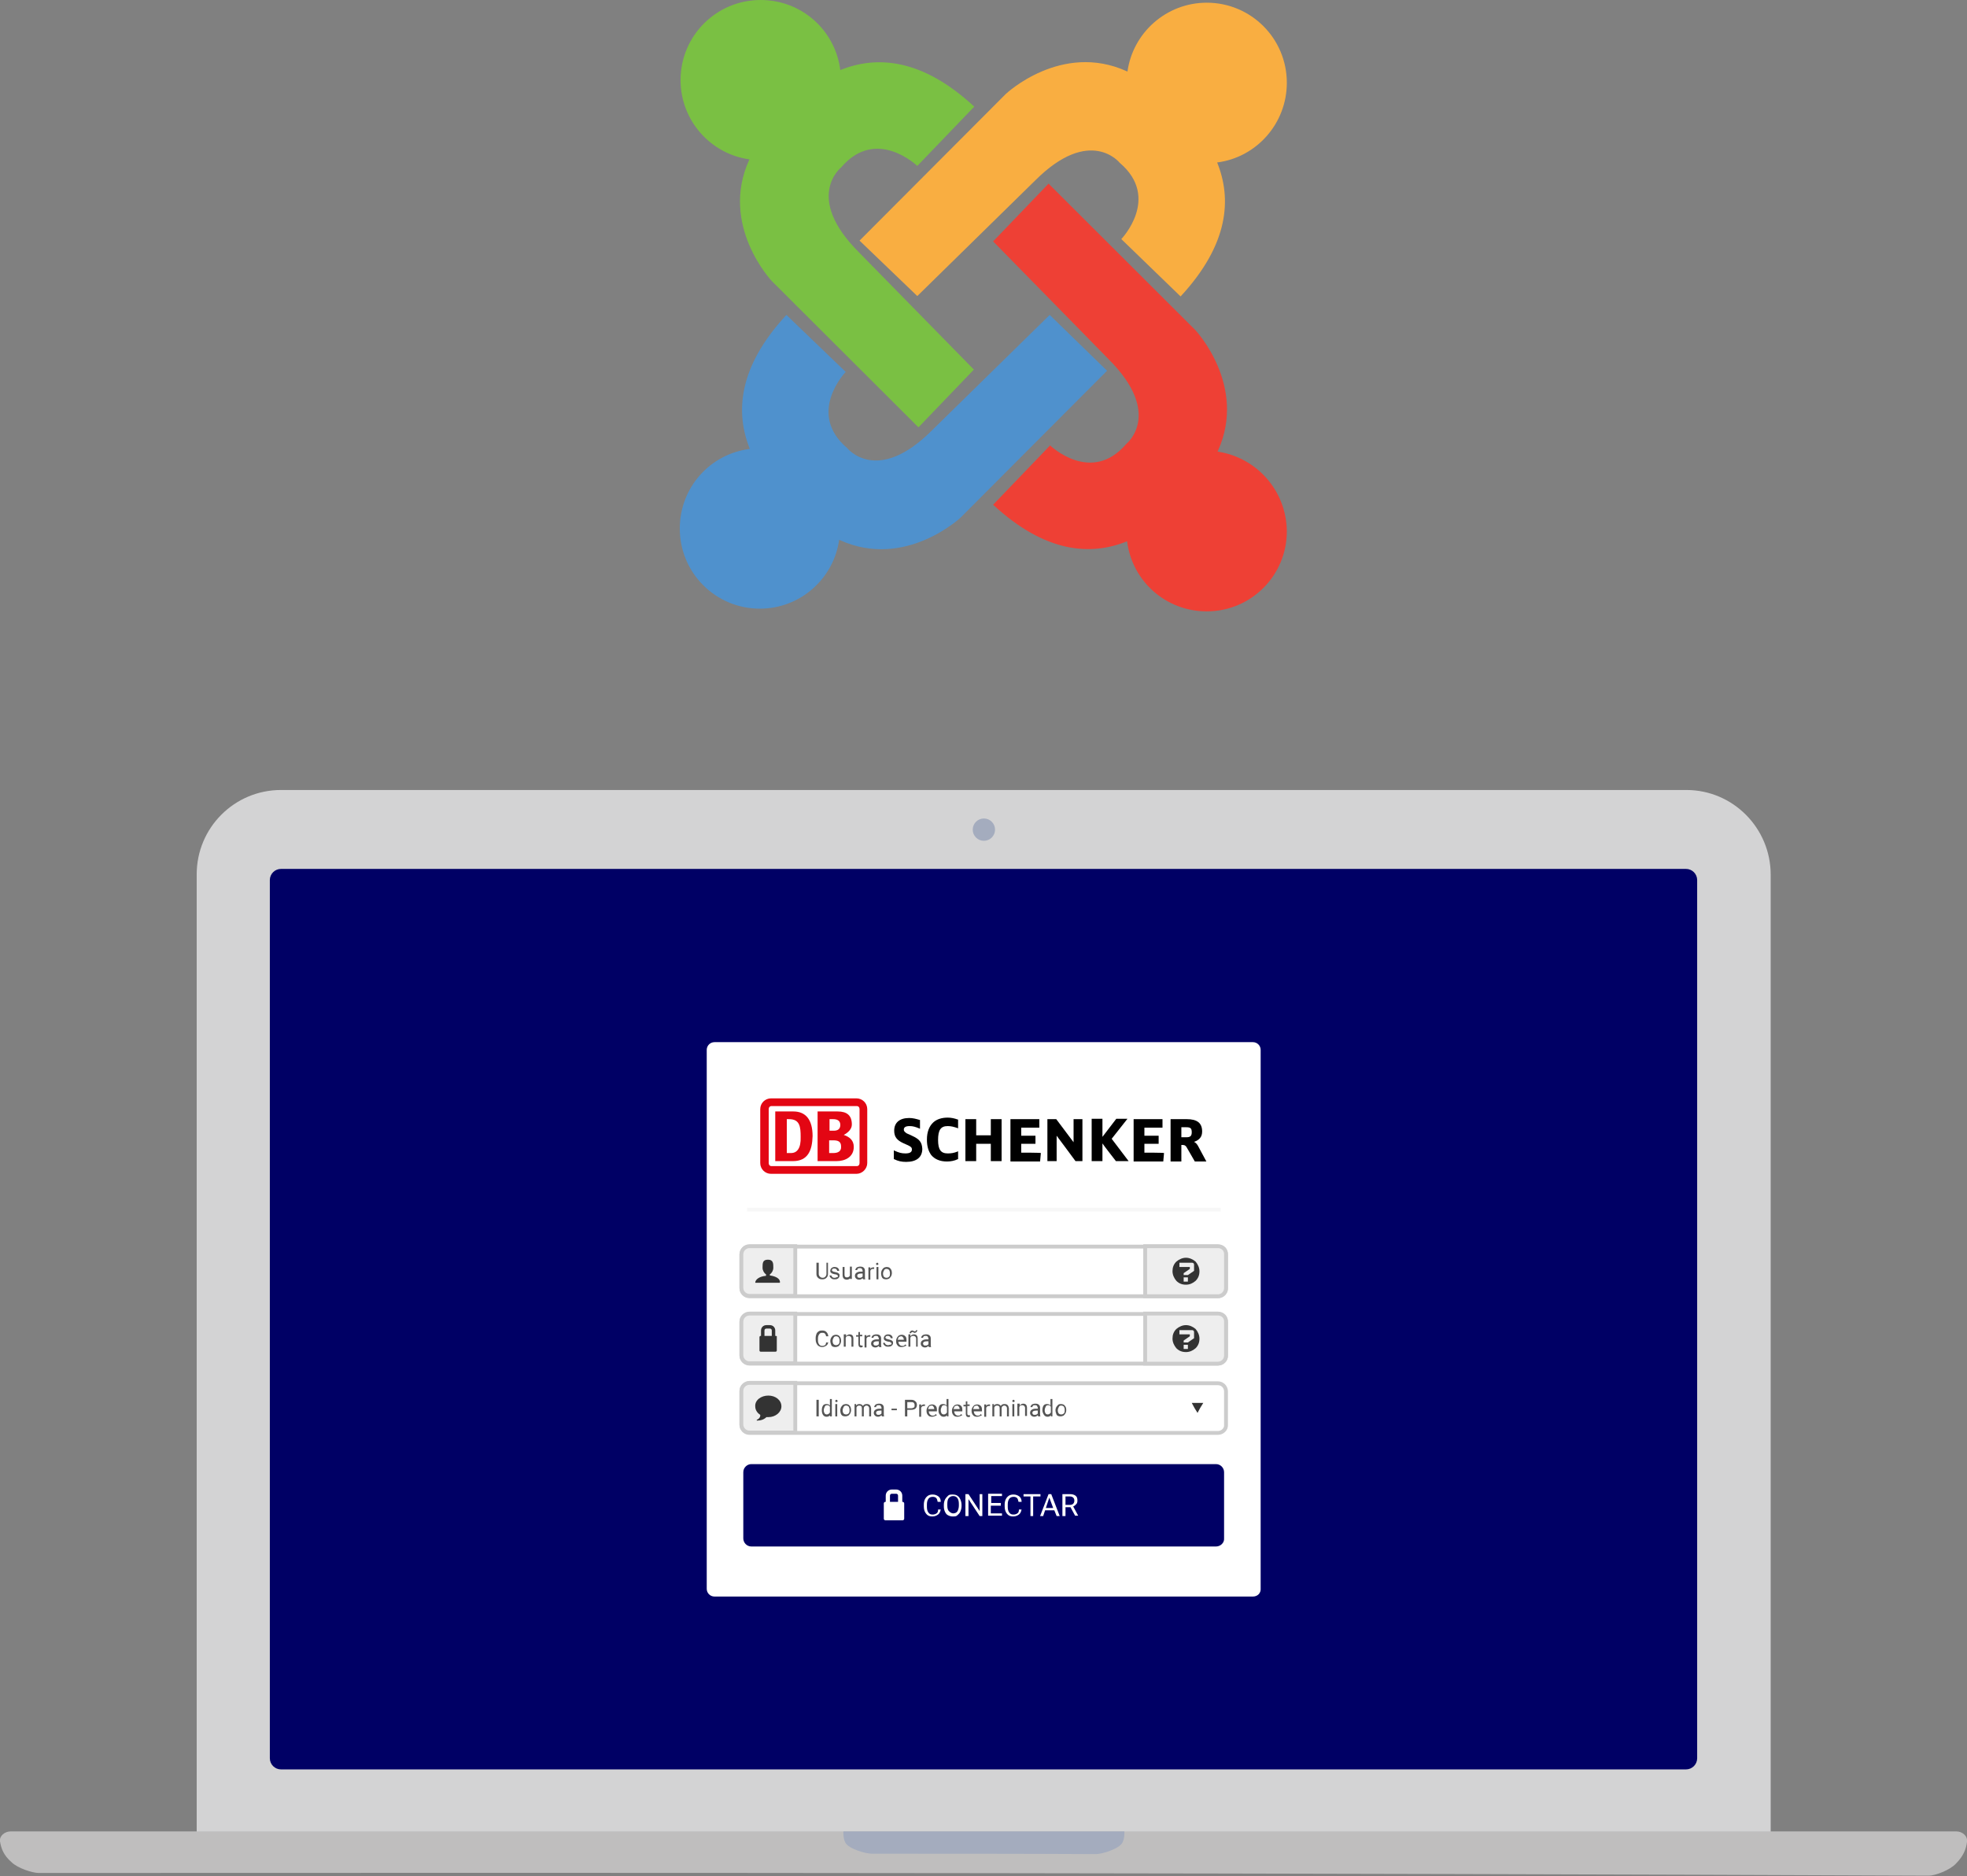 <?xml version="1.0" encoding="utf-8"?>
<!-- Generator: Adobe Illustrator 22.1.0, SVG Export Plug-In . SVG Version: 6.00 Build 0)  -->
<svg version="1.1" id="Capa_1" xmlns="http://www.w3.org/2000/svg" xmlns:xlink="http://www.w3.org/1999/xlink" x="0px" y="0px"
	 viewBox="0 0 511 487.3" style="enable-background:new 0 0 511 487.3;" xml:space="preserve">
<rect x="0" y="0" width="511" height="487.3" fill="#808080" stroke="none"/>
<style type="text/css">
	.st0{fill-rule:evenodd;clip-rule:evenodd;fill:#D3D3D4;}
	.st1{fill-rule:evenodd;clip-rule:evenodd;fill:#BFBEBE;}
	.st2{fill-rule:evenodd;clip-rule:evenodd;fill:#A4ACBE;}
	.st3{fill-rule:evenodd;clip-rule:evenodd;fill:#000065;}
	.st4{fill:#FFFFFF;}
	.st5{fill:#E30613;}
	.st6{fill-rule:evenodd;clip-rule:evenodd;fill:#FFFFFF;stroke:#CCCCCC;stroke-miterlimit:10;}
	.st7{fill-rule:evenodd;clip-rule:evenodd;fill:#EEEEEE;stroke:#CCCCCC;stroke-miterlimit:10;}
	.st8{fill:#333333;}
	.st9{fill:#555555;}
	.st10{fill-rule:evenodd;clip-rule:evenodd;fill:#333333;}
	.st11{fill-rule:evenodd;clip-rule:evenodd;fill:#F7F7F7;}
	.st12{fill:#F9AE41;}
	.st13{fill:#EE4035;}
	.st14{fill:#4F91CD;}
	.st15{fill:#7AC043;}
</style>
<g>
	<g>
		<path class="st0" d="M438.1,205.2H73c-12.1,0-21.9,9.8-21.9,21.9v216.4v10.2v23.4H460v-23.4v-10.2V227.2
			C460,215.1,450.2,205.2,438.1,205.2z"/>
		<path class="st1" d="M2.8,475.7c168.5,0,336.9,0,505.4,0c1.6,0,3,1.2,2.8,2.7c-0.2,1.8-0.9,3.7-2.9,5.7c-1.6,1.7-5.4,3.1-7,3.1
			c-161.4-0.7-329.8-0.8-491.1-0.7c-1.5,0-5.4-1.2-7-2.8c-2.1-1.8-2.7-3.6-3-5.4C-0.2,476.9,1.2,475.7,2.8,475.7L2.8,475.7
			L2.8,475.7z"/>
		<path class="st2" d="M292.1,475.7c0,1,0,1.9-0.5,2.9c-0.8,1.6-5.2,3-6.9,3c-18.4-0.1-39.8-0.1-58.2-0.1c-1.7,0-6.1-1.3-6.9-2.9
			c-0.5-1-0.5-1.9-0.5-2.9c0,0,18.3,0,36.5,0C273.8,475.7,292.1,475.7,292.1,475.7L292.1,475.7z"/>
		<g>
			<path class="st3" d="M73,225.7h365c1.6,0,2.9,1.3,2.9,2.9v228.1c0,1.6-1.3,2.9-2.9,2.9H73c-1.6,0-2.9-1.3-2.9-2.9V228.6
				C70.1,227,71.4,225.7,73,225.7z"/>
			<g>
				<path class="st4" d="M325.5,414.7H185.6c-1.1,0-2-0.9-2-2V272.7c0-1.1,0.9-2,2-2h139.9c1.1,0,2,0.9,2,2v139.9
					C327.6,413.8,326.7,414.7,325.5,414.7z"/>
				<g>
					<path d="M311.2,297.6c-0.3-0.5-0.6-0.8-1-1c1.4-0.5,2.1-1.3,2.1-2.7c0-2.2-1.3-3.2-4-3.2h-4.2v11h2.8c0,0,0-4.1,0-4.3
						c0.1,0,0.3,0,0.3,0c0.6,0,0.9,0.2,1.3,1l1.9,3.3h3L311.2,297.6z M308.2,295.4c0,0-1.1,0-1.3,0v-2.6c0.2,0,1.3,0,1.3,0
						c1.1,0,1.4,0.3,1.4,1.3S309.2,295.4,308.2,295.4z"/>
					<path d="M297.3,299.4v-2.3c0.2,0,3.7,0,3.7,0V295c0,0-3.5,0-3.7,0v-2.1c0.2,0,4.7,0,4.7,0v-2.2h-7.5v11h7.7l0.2-2.2
						C302.4,299.4,297.5,299.4,297.3,299.4"/>
					<path d="M288.8,295.8c0.1-0.1,4.1-5.2,4.1-5.2H290c0,0-3.2,4.2-3.6,4.7c0-0.6,0-4.7,0-4.7h-2.8v11h2.8c0,0,0-4,0-4.6
						c0.3,0.5,3.5,4.6,3.5,4.6h3.3C293.2,301.6,288.9,295.9,288.8,295.8"/>
					<path d="M278.9,290.7c0,0,0,5.4,0,6c-0.4-0.5-4.5-6-4.5-6h-2.3v10.9h2.4c0,0,0-6,0-6.6c0.4,0.5,4.9,6.6,4.9,6.6h1.8v-10.9
						H278.9"/>
					<path d="M265.3,299.4v-2.3c0.2,0,3.7,0,3.7,0V295c0,0-3.5,0-3.7,0v-2.1c0.2,0,4.7,0,4.7,0v-2.2h-7.5v11h7.7l0.2-2.2
						C270.4,299.4,265.5,299.4,265.3,299.4"/>
					<path d="M257.4,290.7c0,0,0,4,0,4.2h-3.8c0-0.2,0-4.2,0-4.2h-2.8v10.9h2.8c0,0,0-4.3,0-4.5h3.8c0,0.2,0,4.5,0,4.5h2.8v-10.9
						H257.4"/>
					<path d="M248.8,299.1c-1,0.4-1.7,0.5-2.6,0.5c-1.8,0-2.5-1-2.5-3.5c0-2.6,0.7-3.6,2.5-3.6c0.9,0,1.6,0.2,2.5,0.5l0.2,0.1v-2.3
						l-0.1,0c-0.8-0.3-1.7-0.5-2.6-0.5c-1.5,0-2.8,0.4-3.7,1.2c-1.1,1-1.7,2.5-1.7,4.5c0,1.8,0.4,3,1.1,4c0.9,1.1,2.3,1.7,4.1,1.7
						c1,0,2-0.2,2.8-0.6l0.1,0v-2.1L248.8,299.1"/>
					<path d="M236.9,295l-0.2-0.1c-1.1-0.5-1.2-0.5-1.4-0.7c-0.4-0.3-0.5-0.5-0.5-0.8c0-0.6,0.5-0.9,1.5-0.9c0.9,0,1.5,0.2,2.5,0.6
						l0.2,0.1v-2.3l-0.1,0c-1-0.3-1.8-0.5-2.7-0.5c-2.5,0-3.9,1.2-3.9,3.3c0,1.6,0.7,2.5,2.5,3.3c1.9,0.8,2.1,1,2.1,1.6
						c0,0.7-0.6,1-1.7,1c-1,0-1.7-0.2-2.8-0.7l-0.2-0.1v2.3l0.1,0c1,0.5,1.9,0.7,3.1,0.7c2.7,0,4.2-1.2,4.2-3.4
						C239.5,296.7,238.9,295.9,236.9,295"/>
					<path class="st5" d="M222.5,285.3h-22.2c-1.5,0-2.8,1.2-2.8,2.8v14c0,1.6,1.3,2.8,2.8,2.8h22.2c1.5,0,2.8-1.3,2.8-2.8v-14
						C225.3,286.5,224,285.3,222.5,285.3z M223.3,302.1c0,0.5-0.3,0.8-0.7,0.8h-22.2c-0.4,0-0.7-0.3-0.7-0.8v-14
						c0-0.5,0.3-0.8,0.7-0.8h22.2c0.4,0,0.7,0.3,0.7,0.8V302.1z"/>
					<path class="st5" d="M206.1,288.7h-4.7v12.9h4.6c3.9,0,5-2.8,5.1-6.5C211.1,290.8,209.3,288.7,206.1,288.7z M205.5,299.5h-1.1
						v-8.8h0.6c2.8,0,3,2,3,4.6C208.1,298.2,207.1,299.5,205.5,299.5z"/>
					<path class="st5" d="M219.2,294.8c1.1-0.6,2.1-1.5,2.1-2.7c0-2.4-1.3-3.4-3.7-3.4h-5.2v12.9h4.9c2.3,0,4.5-1.1,4.5-3.7
						C221.8,296.2,220.7,295.3,219.2,294.8z M215.5,290.7h0.9c1,0,1.9,0.3,1.9,1.5c0,1.1-0.7,1.5-1.7,1.5h-1.1V290.7z M216.5,299.5
						h-1.1v-3.3h1.1c1.2,0,2,0.3,2,1.6C218.6,299.1,217.6,299.5,216.5,299.5z"/>
				</g>
				<path class="st6" d="M316.4,336.7H194.7c-1.2,0-2.1-1-2.1-2.1v-8.7c0-1.2,1-2.1,2.1-2.1h121.7c1.2,0,2.1,1,2.1,2.1v8.7
					C318.6,335.7,317.6,336.7,316.4,336.7z"/>
				<path class="st7" d="M206.6,323.7h-11.9c-1.2,0-2.1,1-2.1,2.1v8.7c0,1.2,1,2.1,2.1,2.1h11.9V323.7z"/>
				<path class="st7" d="M316.4,323.7h-18.9v13h18.9c1.2,0,2.1-1,2.1-2.1v-8.7C318.6,324.6,317.6,323.7,316.4,323.7z"/>
				<path class="st6" d="M316.4,354.2H194.7c-1.2,0-2.1-1-2.1-2.1v-8.7c0-1.2,1-2.1,2.1-2.1h121.7c1.2,0,2.1,1,2.1,2.1v8.7
					C318.6,353.2,317.6,354.2,316.4,354.2z"/>
				<path class="st7" d="M206.6,341.2h-11.9c-1.2,0-2.1,1-2.1,2.1v8.7c0,1.2,1,2.1,2.1,2.1h11.9V341.2z"/>
				<path class="st7" d="M316.4,341.2h-18.9v13h18.9c1.2,0,2.1-1,2.1-2.1v-8.7C318.6,342.1,317.6,341.2,316.4,341.2z"/>
				<path class="st6" d="M316.4,372.2H194.7c-1.2,0-2.1-1-2.1-2.1v-8.7c0-1.2,1-2.1,2.1-2.1h121.7c1.2,0,2.1,1,2.1,2.1v8.7
					C318.6,371.2,317.6,372.2,316.4,372.2z"/>
				<path class="st7" d="M206.6,359.2h-11.9c-1.2,0-2.1,1-2.1,2.1v8.7c0,1.2,1,2.1,2.1,2.1h11.9V359.2z"/>
				<path class="st3" d="M315.9,401.7H195.2c-1.2,0-2.1-1-2.1-2.1v-17.2c0-1.2,1-2.1,2.1-2.1h120.7c1.2,0,2.1,1,2.1,2.1v17.2
					C318.1,400.7,317.1,401.7,315.9,401.7z"/>
				<path class="st8" d="M307.5,331.8h1.1v1.1h-1.1V331.8z M309.7,328c0.3,0,0.5,0.2,0.5,0.5v1.6l-1.6,1.1h-1.1v-0.5l1.6-1.1v-0.5
					h-2.7V328H309.7z M308.1,326.7c-0.9,0-1.8,0.4-2.5,1c-0.7,0.7-1,1.5-1,2.5c0,0.9,0.4,1.8,1,2.5c0.7,0.7,1.5,1,2.5,1
					s1.8-0.4,2.5-1c0.7-0.7,1-1.5,1-2.5c0-0.9-0.4-1.8-1-2.5C309.9,327.1,309,326.7,308.1,326.7z"/>
				<path class="st8" d="M307.5,349.3h1.1v1.1h-1.1V349.3z M309.7,345.5c0.3,0,0.5,0.2,0.5,0.5v1.6l-1.6,1.1h-1.1v-0.5l1.6-1.1v-0.5
					h-2.7v-1.1H309.7z M308.1,344.2c-0.9,0-1.8,0.4-2.5,1c-0.7,0.7-1,1.5-1,2.5c0,0.9,0.4,1.8,1,2.5c0.7,0.7,1.5,1,2.5,1
					s1.8-0.4,2.5-1c0.7-0.7,1-1.5,1-2.5c0-0.9-0.4-1.8-1-2.5C309.9,344.6,309,344.2,308.1,344.2z"/>
				<path class="st4" d="M234.5,390.1h-0.1v-1.6c0-0.9-0.7-1.6-1.6-1.6h-1.1c-0.9,0-1.6,0.7-1.6,1.6v1.6H230c-0.2,0-0.4,0.2-0.4,0.4
					v4c0,0.2,0.2,0.4,0.4,0.4h4.5c0.2,0,0.4-0.2,0.4-0.4v-4C234.9,390.3,234.7,390.1,234.5,390.1z M231.2,388.5
					c0-0.3,0.2-0.5,0.5-0.5h1.1c0.3,0,0.5,0.2,0.5,0.5v1.6h-2.1V388.5z"/>
				<path class="st8" d="M201.5,347h-0.1v-1.4c0-0.8-0.6-1.4-1.4-1.4h-0.9c-0.8,0-1.4,0.6-1.4,1.4v1.4h-0.1c-0.2,0-0.3,0.2-0.3,0.3
					v3.5c0,0.2,0.2,0.3,0.3,0.3h3.9c0.2,0,0.3-0.2,0.3-0.3v-3.5C201.9,347.1,201.7,347,201.5,347z M198.6,345.6
					c0-0.3,0.2-0.5,0.5-0.5h0.9c0.3,0,0.5,0.2,0.5,0.5v1.4h-1.9V345.6z"/>
				<path class="st8" d="M200,331.3V331c0.5-0.3,0.9-1,0.9-1.7c0-1.1,0-2.1-1.4-2.1c-1.4,0-1.4,0.9-1.4,2.1c0,0.7,0.4,1.4,0.9,1.7
					v0.4c-1.6,0.1-2.8,0.9-2.8,1.8h6.4C202.8,332.2,201.6,331.5,200,331.3z"/>
				<path class="st8" d="M199.6,362.5c1.9,0,3.4,1.2,3.4,2.8c0,1.5-1.5,2.8-3.4,2.8c-0.2,0-0.4,0-0.5,0c-0.7,0.7-1.6,0.9-2.5,0.9
					v-0.2c0.5-0.2,0.9-0.6,0.9-1.1c0-0.1,0-0.1,0-0.2c-0.8-0.5-1.3-1.3-1.3-2.2C196.1,363.7,197.7,362.5,199.6,362.5z"/>
				<g>
					<path class="st9" d="M215.1,328v2.9c0,0.4-0.1,0.7-0.4,1c-0.3,0.3-0.6,0.4-1,0.4l-0.1,0c-0.5,0-0.8-0.1-1.1-0.4s-0.4-0.6-0.4-1
						V328h0.6v2.9c0,0.3,0.1,0.5,0.3,0.7c0.2,0.2,0.4,0.3,0.7,0.3c0.3,0,0.6-0.1,0.7-0.3c0.2-0.2,0.3-0.4,0.3-0.7V328H215.1z"/>
					<path class="st9" d="M217.7,331.5c0-0.1-0.1-0.3-0.2-0.3c-0.1-0.1-0.3-0.2-0.6-0.2c-0.3-0.1-0.5-0.1-0.7-0.2
						c-0.2-0.1-0.3-0.2-0.4-0.3c-0.1-0.1-0.1-0.2-0.1-0.4c0-0.3,0.1-0.5,0.3-0.7c0.2-0.2,0.5-0.3,0.8-0.3c0.4,0,0.7,0.1,0.9,0.3
						c0.2,0.2,0.3,0.4,0.3,0.7h-0.5c0-0.1-0.1-0.3-0.2-0.4c-0.1-0.1-0.3-0.2-0.5-0.2c-0.2,0-0.4,0-0.5,0.1s-0.2,0.2-0.2,0.3
						c0,0.1,0.1,0.2,0.2,0.3s0.3,0.1,0.6,0.2c0.3,0.1,0.5,0.1,0.7,0.2s0.3,0.2,0.4,0.3c0.1,0.1,0.1,0.3,0.1,0.4
						c0,0.3-0.1,0.5-0.3,0.7s-0.5,0.3-0.9,0.3c-0.3,0-0.5,0-0.7-0.1s-0.3-0.2-0.5-0.4c-0.1-0.2-0.2-0.3-0.2-0.5h0.5
						c0,0.2,0.1,0.3,0.2,0.4c0.1,0.1,0.3,0.2,0.5,0.2c0.2,0,0.4,0,0.5-0.1C217.7,331.7,217.7,331.6,217.7,331.5z"/>
					<path class="st9" d="M220.9,332c-0.2,0.2-0.5,0.4-0.9,0.4c-0.3,0-0.6-0.1-0.8-0.3c-0.2-0.2-0.3-0.5-0.3-0.9v-2.1h0.5v2
						c0,0.5,0.2,0.7,0.6,0.7c0.4,0,0.7-0.2,0.8-0.5v-2.3h0.5v3.2h-0.5L220.9,332z"/>
					<path class="st9" d="M224.2,332.3c0-0.1-0.1-0.2-0.1-0.3c-0.3,0.3-0.6,0.4-0.9,0.4c-0.3,0-0.6-0.1-0.8-0.3
						c-0.2-0.2-0.3-0.4-0.3-0.7c0-0.3,0.1-0.6,0.4-0.8c0.3-0.2,0.6-0.3,1.1-0.3h0.5v-0.2c0-0.2-0.1-0.3-0.2-0.5s-0.3-0.2-0.5-0.2
						c-0.2,0-0.4,0-0.5,0.1s-0.2,0.2-0.2,0.4h-0.5c0-0.2,0.1-0.3,0.2-0.5c0.1-0.1,0.3-0.3,0.5-0.3c0.2-0.1,0.4-0.1,0.6-0.1
						c0.4,0,0.7,0.1,0.9,0.3c0.2,0.2,0.3,0.4,0.3,0.8v1.5c0,0.3,0,0.5,0.1,0.7v0H224.2z M223.3,331.9c0.2,0,0.3,0,0.5-0.1
						s0.3-0.2,0.3-0.3v-0.7h-0.4c-0.7,0-1,0.2-1,0.6c0,0.2,0.1,0.3,0.2,0.4S223.2,331.9,223.3,331.9z"/>
					<path class="st9" d="M227.1,329.6c-0.1,0-0.2,0-0.3,0c-0.4,0-0.6,0.2-0.7,0.5v2.3h-0.5v-3.2h0.5l0,0.4c0.2-0.3,0.4-0.4,0.8-0.4
						c0.1,0,0.2,0,0.2,0V329.6z"/>
					<path class="st9" d="M227.6,328.3c0-0.1,0-0.2,0.1-0.2c0.1-0.1,0.1-0.1,0.2-0.1s0.2,0,0.2,0.1s0.1,0.1,0.1,0.2s0,0.2-0.1,0.2
						s-0.1,0.1-0.2,0.1s-0.2,0-0.2-0.1C227.6,328.5,227.6,328.4,227.6,328.3z M228.2,332.3h-0.5v-3.2h0.5V332.3z"/>
					<path class="st9" d="M228.9,330.7c0-0.3,0.1-0.6,0.2-0.8c0.1-0.2,0.3-0.4,0.5-0.6c0.2-0.1,0.5-0.2,0.7-0.2c0.4,0,0.8,0.1,1,0.4
						c0.3,0.3,0.4,0.7,0.4,1.2v0c0,0.3-0.1,0.6-0.2,0.8c-0.1,0.2-0.3,0.4-0.5,0.6c-0.2,0.1-0.5,0.2-0.8,0.2c-0.4,0-0.8-0.1-1-0.4
						C229,331.6,228.9,331.2,228.9,330.7L228.9,330.7z M229.4,330.8c0,0.4,0.1,0.6,0.2,0.8c0.2,0.2,0.4,0.3,0.7,0.3
						c0.3,0,0.5-0.1,0.7-0.3s0.2-0.5,0.2-0.9c0-0.3-0.1-0.6-0.2-0.8c-0.2-0.2-0.4-0.3-0.7-0.3c-0.3,0-0.5,0.1-0.6,0.3
						S229.4,330.4,229.4,330.8z"/>
				</g>
				<g>
					<path class="st9" d="M215.2,348.5c-0.1,0.5-0.2,0.8-0.5,1c-0.3,0.2-0.7,0.4-1.1,0.4c-0.5,0-0.9-0.2-1.2-0.5
						c-0.3-0.4-0.5-0.8-0.5-1.5v-0.4c0-0.4,0.1-0.7,0.2-1c0.1-0.3,0.3-0.5,0.6-0.7c0.3-0.2,0.6-0.2,0.9-0.2c0.5,0,0.8,0.1,1.1,0.4
						c0.3,0.3,0.4,0.6,0.5,1.1h-0.6c0-0.3-0.2-0.6-0.3-0.7c-0.2-0.2-0.4-0.2-0.7-0.2c-0.4,0-0.6,0.1-0.8,0.4
						c-0.2,0.3-0.3,0.6-0.3,1.1v0.4c0,0.5,0.1,0.8,0.3,1.1c0.2,0.3,0.5,0.4,0.8,0.4c0.3,0,0.6-0.1,0.7-0.2c0.2-0.1,0.3-0.4,0.3-0.7
						H215.2z"/>
					<path class="st9" d="M215.7,348.3c0-0.3,0.1-0.6,0.2-0.8c0.1-0.2,0.3-0.4,0.5-0.6c0.2-0.1,0.5-0.2,0.7-0.2c0.4,0,0.8,0.1,1,0.4
						c0.3,0.3,0.4,0.7,0.4,1.2v0c0,0.3-0.1,0.6-0.2,0.8c-0.1,0.2-0.3,0.4-0.5,0.6c-0.2,0.1-0.5,0.2-0.8,0.2c-0.4,0-0.8-0.1-1-0.4
						C215.9,349.2,215.7,348.8,215.7,348.3L215.7,348.3z M216.3,348.3c0,0.4,0.1,0.6,0.2,0.8c0.2,0.2,0.4,0.3,0.7,0.3
						c0.3,0,0.5-0.1,0.7-0.3s0.2-0.5,0.2-0.9c0-0.3-0.1-0.6-0.2-0.8c-0.2-0.2-0.4-0.3-0.7-0.3c-0.3,0-0.5,0.1-0.6,0.3
						S216.3,347.9,216.3,348.3z"/>
					<path class="st9" d="M219.8,346.7l0,0.4c0.2-0.3,0.6-0.5,0.9-0.5c0.7,0,1,0.4,1,1.1v2.1h-0.5v-2.1c0-0.2-0.1-0.4-0.2-0.5
						c-0.1-0.1-0.3-0.2-0.5-0.2c-0.2,0-0.3,0-0.5,0.1s-0.2,0.2-0.3,0.4v2.3h-0.5v-3.2H219.8z"/>
					<path class="st9" d="M223.4,345.9v0.8h0.6v0.4h-0.6v2c0,0.1,0,0.2,0.1,0.3s0.1,0.1,0.3,0.1c0.1,0,0.1,0,0.3,0v0.4
						c-0.1,0-0.3,0.1-0.4,0.1c-0.2,0-0.4-0.1-0.5-0.2s-0.2-0.4-0.2-0.6v-2h-0.6v-0.4h0.6v-0.8H223.4z"/>
					<path class="st9" d="M226.1,347.2c-0.1,0-0.2,0-0.3,0c-0.4,0-0.6,0.2-0.7,0.5v2.3h-0.5v-3.2h0.5l0,0.4c0.2-0.3,0.4-0.4,0.8-0.4
						c0.1,0,0.2,0,0.2,0V347.2z"/>
					<path class="st9" d="M228.4,349.9c0-0.1-0.1-0.2-0.1-0.3c-0.3,0.3-0.6,0.4-0.9,0.4c-0.3,0-0.6-0.1-0.8-0.3
						c-0.2-0.2-0.3-0.4-0.3-0.7c0-0.3,0.1-0.6,0.4-0.8c0.3-0.2,0.6-0.3,1.1-0.3h0.5v-0.2c0-0.2-0.1-0.3-0.2-0.5s-0.3-0.2-0.5-0.2
						c-0.2,0-0.4,0-0.5,0.1s-0.2,0.2-0.2,0.4h-0.5c0-0.2,0.1-0.3,0.2-0.5c0.1-0.1,0.3-0.3,0.5-0.3c0.2-0.1,0.4-0.1,0.6-0.1
						c0.4,0,0.7,0.1,0.9,0.3c0.2,0.2,0.3,0.4,0.3,0.8v1.5c0,0.3,0,0.5,0.1,0.7v0H228.4z M227.5,349.5c0.2,0,0.3,0,0.5-0.1
						s0.3-0.2,0.3-0.3v-0.7h-0.4c-0.7,0-1,0.2-1,0.6c0,0.2,0.1,0.3,0.2,0.4S227.4,349.5,227.5,349.5z"/>
					<path class="st9" d="M231.6,349c0-0.1-0.1-0.3-0.2-0.3c-0.1-0.1-0.3-0.2-0.6-0.2c-0.3-0.1-0.5-0.1-0.7-0.2
						c-0.2-0.1-0.3-0.2-0.4-0.3c-0.1-0.1-0.1-0.2-0.1-0.4c0-0.3,0.1-0.5,0.3-0.7c0.2-0.2,0.5-0.3,0.8-0.3c0.4,0,0.7,0.1,0.9,0.3
						c0.2,0.2,0.3,0.4,0.3,0.7h-0.5c0-0.1-0.1-0.3-0.2-0.4c-0.1-0.1-0.3-0.2-0.5-0.2c-0.2,0-0.4,0-0.5,0.1s-0.2,0.2-0.2,0.3
						c0,0.1,0.1,0.2,0.2,0.3s0.3,0.1,0.6,0.2c0.3,0.1,0.5,0.1,0.7,0.2s0.3,0.2,0.4,0.3c0.1,0.1,0.1,0.3,0.1,0.4
						c0,0.3-0.1,0.5-0.3,0.7s-0.5,0.3-0.9,0.3c-0.3,0-0.5,0-0.7-0.1s-0.3-0.2-0.5-0.4c-0.1-0.2-0.2-0.3-0.2-0.5h0.5
						c0,0.2,0.1,0.3,0.2,0.4c0.1,0.1,0.3,0.2,0.5,0.2c0.2,0,0.4,0,0.5-0.1C231.5,349.3,231.6,349.2,231.6,349z"/>
					<path class="st9" d="M234.2,349.9c-0.4,0-0.8-0.1-1-0.4c-0.3-0.3-0.4-0.7-0.4-1.1v-0.1c0-0.3,0.1-0.6,0.2-0.8
						c0.1-0.2,0.3-0.4,0.5-0.6c0.2-0.1,0.5-0.2,0.7-0.2c0.4,0,0.7,0.1,1,0.4s0.3,0.7,0.3,1.2v0.2h-2.1c0,0.3,0.1,0.6,0.3,0.8
						c0.2,0.2,0.4,0.3,0.7,0.3c0.2,0,0.4,0,0.5-0.1s0.2-0.2,0.3-0.3l0.3,0.3C235.1,349.7,234.7,349.9,234.2,349.9z M234.1,347.1
						c-0.2,0-0.4,0.1-0.6,0.2c-0.1,0.2-0.2,0.4-0.3,0.7h1.6v0c0-0.3-0.1-0.5-0.2-0.6C234.5,347.2,234.3,347.1,234.1,347.1z"/>
					<path class="st9" d="M236.5,346.7l0,0.4c0.2-0.3,0.6-0.5,0.9-0.5c0.7,0,1,0.4,1,1.1v2.1H238v-2.1c0-0.2-0.1-0.4-0.2-0.5
						c-0.1-0.1-0.3-0.2-0.5-0.2c-0.2,0-0.3,0-0.5,0.1s-0.2,0.2-0.3,0.4v2.3H236v-3.2H236.5z M238.3,345.5c0,0.2-0.1,0.4-0.2,0.5
						c-0.1,0.1-0.3,0.2-0.4,0.2c-0.1,0-0.1,0-0.2,0s-0.1-0.1-0.2-0.1c-0.1-0.1-0.2-0.1-0.2-0.1c0,0-0.1,0-0.1,0
						c-0.1,0-0.1,0-0.2,0.1c-0.1,0.1-0.1,0.1-0.1,0.2l-0.4,0c0-0.2,0.1-0.4,0.2-0.5c0.1-0.1,0.3-0.2,0.4-0.2c0.1,0,0.1,0,0.2,0
						s0.1,0.1,0.2,0.1s0.2,0.1,0.2,0.1c0,0,0.1,0,0.2,0c0.1,0,0.2,0,0.2-0.1c0.1-0.1,0.1-0.1,0.1-0.2L238.3,345.5z"/>
					<path class="st9" d="M241.3,349.9c0-0.1-0.1-0.2-0.1-0.3c-0.3,0.3-0.6,0.4-0.9,0.4c-0.3,0-0.6-0.1-0.8-0.3
						c-0.2-0.2-0.3-0.4-0.3-0.7c0-0.3,0.1-0.6,0.4-0.8c0.3-0.2,0.6-0.3,1.1-0.3h0.5v-0.2c0-0.2-0.1-0.3-0.2-0.5s-0.3-0.2-0.5-0.2
						c-0.2,0-0.4,0-0.5,0.1s-0.2,0.2-0.2,0.4h-0.5c0-0.2,0.1-0.3,0.2-0.5c0.1-0.1,0.3-0.3,0.5-0.3c0.2-0.1,0.4-0.1,0.6-0.1
						c0.4,0,0.7,0.1,0.9,0.3c0.2,0.2,0.3,0.4,0.3,0.8v1.5c0,0.3,0,0.5,0.1,0.7v0H241.3z M240.4,349.5c0.2,0,0.3,0,0.5-0.1
						s0.3-0.2,0.3-0.3v-0.7h-0.4c-0.7,0-1,0.2-1,0.6c0,0.2,0.1,0.3,0.2,0.4S240.2,349.5,240.4,349.5z"/>
				</g>
				<g>
					<path class="st9" d="M212.7,367.9h-0.6v-4.3h0.6V367.9z"/>
					<path class="st9" d="M213.5,366.3c0-0.5,0.1-0.9,0.3-1.2c0.2-0.3,0.5-0.4,0.9-0.4c0.4,0,0.7,0.1,0.9,0.4v-1.7h0.5v4.5h-0.5
						l0-0.3c-0.2,0.3-0.5,0.4-0.9,0.4c-0.4,0-0.7-0.2-0.9-0.5C213.6,367.2,213.5,366.8,213.5,366.3L213.5,366.3z M214,366.3
						c0,0.4,0.1,0.6,0.2,0.8s0.4,0.3,0.6,0.3c0.3,0,0.6-0.2,0.8-0.5v-1.5c-0.2-0.3-0.4-0.4-0.7-0.4c-0.3,0-0.5,0.1-0.6,0.3
						S214,365.9,214,366.3z"/>
					<path class="st9" d="M217,363.9c0-0.1,0-0.2,0.1-0.2c0.1-0.1,0.1-0.1,0.2-0.1s0.2,0,0.2,0.1s0.1,0.1,0.1,0.2s0,0.2-0.1,0.2
						s-0.1,0.1-0.2,0.1s-0.2,0-0.2-0.1C217,364.1,217,364,217,363.9z M217.6,367.9H217v-3.2h0.5V367.9z"/>
					<path class="st9" d="M218.3,366.3c0-0.3,0.1-0.6,0.2-0.8c0.1-0.2,0.3-0.4,0.5-0.6c0.2-0.1,0.5-0.2,0.7-0.2c0.4,0,0.8,0.1,1,0.4
						c0.3,0.3,0.4,0.7,0.4,1.2v0c0,0.3-0.1,0.6-0.2,0.8c-0.1,0.2-0.3,0.4-0.5,0.6c-0.2,0.1-0.5,0.2-0.8,0.2c-0.4,0-0.8-0.1-1-0.4
						C218.4,367.2,218.3,366.8,218.3,366.3L218.3,366.3z M218.9,366.3c0,0.4,0.1,0.6,0.2,0.8c0.2,0.2,0.4,0.3,0.7,0.3
						c0.3,0,0.5-0.1,0.7-0.3s0.2-0.5,0.2-0.9c0-0.3-0.1-0.6-0.2-0.8c-0.2-0.2-0.4-0.3-0.7-0.3c-0.3,0-0.5,0.1-0.6,0.3
						S218.9,366,218.9,366.3z"/>
					<path class="st9" d="M222.4,364.7l0,0.4c0.2-0.3,0.5-0.4,0.9-0.4c0.4,0,0.7,0.2,0.9,0.5c0.1-0.2,0.2-0.3,0.4-0.4
						c0.2-0.1,0.4-0.1,0.6-0.1c0.7,0,1,0.4,1.1,1.1v2.1h-0.5v-2.1c0-0.2-0.1-0.4-0.2-0.5s-0.3-0.2-0.5-0.2c-0.2,0-0.4,0.1-0.5,0.2
						c-0.1,0.1-0.2,0.3-0.2,0.5v2.1h-0.5v-2.1c0-0.5-0.2-0.7-0.7-0.7c-0.4,0-0.6,0.2-0.7,0.5v2.3h-0.5v-3.2H222.4z"/>
					<path class="st9" d="M229.1,367.9c0-0.1-0.1-0.2-0.1-0.3c-0.3,0.3-0.6,0.4-0.9,0.4c-0.3,0-0.6-0.1-0.8-0.3
						c-0.2-0.2-0.3-0.4-0.3-0.7c0-0.3,0.1-0.6,0.4-0.8c0.3-0.2,0.6-0.3,1.1-0.3h0.5v-0.2c0-0.2-0.1-0.3-0.2-0.5s-0.3-0.2-0.5-0.2
						c-0.2,0-0.4,0-0.5,0.1s-0.2,0.2-0.2,0.4h-0.5c0-0.2,0.1-0.3,0.2-0.5c0.1-0.1,0.3-0.3,0.5-0.3c0.2-0.1,0.4-0.1,0.6-0.1
						c0.4,0,0.7,0.1,0.9,0.3c0.2,0.2,0.3,0.4,0.3,0.8v1.5c0,0.3,0,0.5,0.1,0.7v0H229.1z M228.2,367.5c0.2,0,0.3,0,0.5-0.1
						s0.3-0.2,0.3-0.3v-0.7h-0.4c-0.7,0-1,0.2-1,0.6c0,0.2,0.1,0.3,0.2,0.4S228,367.5,228.2,367.5z"/>
					<path class="st9" d="M233,366.3h-1.4v-0.4h1.4V366.3z"/>
					<path class="st9" d="M235.7,366.2v1.7h-0.6v-4.3h1.6c0.5,0,0.8,0.1,1.1,0.4c0.3,0.2,0.4,0.6,0.4,0.9c0,0.4-0.1,0.7-0.4,1
						c-0.3,0.2-0.6,0.3-1.1,0.3H235.7z M235.7,365.8h1c0.3,0,0.5-0.1,0.7-0.2s0.2-0.3,0.2-0.6c0-0.3-0.1-0.5-0.2-0.6
						c-0.2-0.2-0.4-0.2-0.7-0.2h-1V365.8z"/>
					<path class="st9" d="M240.3,365.2c-0.1,0-0.2,0-0.3,0c-0.4,0-0.6,0.2-0.7,0.5v2.3h-0.5v-3.2h0.5l0,0.4c0.2-0.3,0.4-0.4,0.8-0.4
						c0.1,0,0.2,0,0.2,0V365.2z"/>
					<path class="st9" d="M242.1,368c-0.4,0-0.8-0.1-1-0.4c-0.3-0.3-0.4-0.7-0.4-1.1v-0.1c0-0.3,0.1-0.6,0.2-0.8
						c0.1-0.2,0.3-0.4,0.5-0.6c0.2-0.1,0.5-0.2,0.7-0.2c0.4,0,0.7,0.1,1,0.4s0.3,0.7,0.3,1.2v0.2h-2.1c0,0.3,0.1,0.6,0.3,0.8
						c0.2,0.2,0.4,0.3,0.7,0.3c0.2,0,0.4,0,0.5-0.1s0.2-0.2,0.3-0.3l0.3,0.3C243,367.8,242.6,368,242.1,368z M242,365.1
						c-0.2,0-0.4,0.1-0.6,0.2c-0.1,0.2-0.2,0.4-0.3,0.7h1.6v0c0-0.3-0.1-0.5-0.2-0.6C242.4,365.2,242.3,365.1,242,365.1z"/>
					<path class="st9" d="M243.8,366.3c0-0.5,0.1-0.9,0.3-1.2c0.2-0.3,0.5-0.4,0.9-0.4c0.4,0,0.7,0.1,0.9,0.4v-1.7h0.5v4.5H246
						l0-0.3c-0.2,0.3-0.5,0.4-0.9,0.4c-0.4,0-0.7-0.2-0.9-0.5C243.9,367.2,243.8,366.8,243.8,366.3L243.8,366.3z M244.4,366.3
						c0,0.4,0.1,0.6,0.2,0.8s0.4,0.3,0.6,0.3c0.3,0,0.6-0.2,0.8-0.5v-1.5c-0.2-0.3-0.4-0.4-0.7-0.4c-0.3,0-0.5,0.1-0.6,0.3
						S244.4,365.9,244.4,366.3z"/>
					<path class="st9" d="M248.7,368c-0.4,0-0.8-0.1-1-0.4c-0.3-0.3-0.4-0.7-0.4-1.1v-0.1c0-0.3,0.1-0.6,0.2-0.8
						c0.1-0.2,0.3-0.4,0.5-0.6c0.2-0.1,0.5-0.2,0.7-0.2c0.4,0,0.7,0.1,1,0.4s0.3,0.7,0.3,1.2v0.2h-2.1c0,0.3,0.1,0.6,0.3,0.8
						c0.2,0.2,0.4,0.3,0.7,0.3c0.2,0,0.4,0,0.5-0.1s0.2-0.2,0.3-0.3l0.3,0.3C249.6,367.8,249.2,368,248.7,368z M248.6,365.1
						c-0.2,0-0.4,0.1-0.6,0.2c-0.1,0.2-0.2,0.4-0.3,0.7h1.6v0c0-0.3-0.1-0.5-0.2-0.6C249,365.2,248.8,365.1,248.6,365.1z"/>
					<path class="st9" d="M251.3,364v0.8h0.6v0.4h-0.6v2c0,0.1,0,0.2,0.1,0.3s0.1,0.1,0.3,0.1c0.1,0,0.1,0,0.3,0v0.4
						c-0.1,0-0.3,0.1-0.4,0.1c-0.2,0-0.4-0.1-0.5-0.2s-0.2-0.4-0.2-0.6v-2h-0.6v-0.4h0.6V364H251.3z"/>
					<path class="st9" d="M253.8,368c-0.4,0-0.8-0.1-1-0.4c-0.3-0.3-0.4-0.7-0.4-1.1v-0.1c0-0.3,0.1-0.6,0.2-0.8
						c0.1-0.2,0.3-0.4,0.5-0.6c0.2-0.1,0.5-0.2,0.7-0.2c0.4,0,0.7,0.1,1,0.4s0.3,0.7,0.3,1.2v0.2h-2.1c0,0.3,0.1,0.6,0.3,0.8
						c0.2,0.2,0.4,0.3,0.7,0.3c0.2,0,0.4,0,0.5-0.1s0.2-0.2,0.3-0.3l0.3,0.3C254.7,367.8,254.3,368,253.8,368z M253.7,365.1
						c-0.2,0-0.4,0.1-0.6,0.2c-0.1,0.2-0.2,0.4-0.3,0.7h1.6v0c0-0.3-0.1-0.5-0.2-0.6C254.1,365.2,254,365.1,253.7,365.1z"/>
					<path class="st9" d="M257.2,365.2c-0.1,0-0.2,0-0.3,0c-0.4,0-0.6,0.2-0.7,0.5v2.3h-0.5v-3.2h0.5l0,0.4c0.2-0.3,0.4-0.4,0.8-0.4
						c0.1,0,0.2,0,0.2,0V365.2z"/>
					<path class="st9" d="M258.2,364.7l0,0.4c0.2-0.3,0.5-0.4,0.9-0.4c0.4,0,0.7,0.2,0.9,0.5c0.1-0.2,0.2-0.3,0.4-0.4
						c0.2-0.1,0.4-0.1,0.6-0.1c0.7,0,1,0.4,1.1,1.1v2.1h-0.5v-2.1c0-0.2-0.1-0.4-0.2-0.5s-0.3-0.2-0.5-0.2c-0.2,0-0.4,0.1-0.5,0.2
						c-0.1,0.1-0.2,0.3-0.2,0.5v2.1h-0.5v-2.1c0-0.5-0.2-0.7-0.7-0.7c-0.4,0-0.6,0.2-0.7,0.5v2.3h-0.5v-3.2H258.2z"/>
					<path class="st9" d="M263,363.9c0-0.1,0-0.2,0.1-0.2c0.1-0.1,0.1-0.1,0.2-0.1s0.2,0,0.2,0.1s0.1,0.1,0.1,0.2s0,0.2-0.1,0.2
						s-0.1,0.1-0.2,0.1s-0.2,0-0.2-0.1C263,364.1,263,364,263,363.9z M263.5,367.9H263v-3.2h0.5V367.9z"/>
					<path class="st9" d="M264.9,364.7l0,0.4c0.2-0.3,0.6-0.5,0.9-0.5c0.7,0,1,0.4,1,1.1v2.1h-0.5v-2.1c0-0.2-0.1-0.4-0.2-0.5
						c-0.1-0.1-0.3-0.2-0.5-0.2c-0.2,0-0.3,0-0.5,0.1s-0.2,0.2-0.3,0.4v2.3h-0.5v-3.2H264.9z"/>
					<path class="st9" d="M269.7,367.9c0-0.1-0.1-0.2-0.1-0.3c-0.3,0.3-0.6,0.4-0.9,0.4c-0.3,0-0.6-0.1-0.8-0.3
						c-0.2-0.2-0.3-0.4-0.3-0.7c0-0.3,0.1-0.6,0.4-0.8c0.3-0.2,0.6-0.3,1.1-0.3h0.5v-0.2c0-0.2-0.1-0.3-0.2-0.5s-0.3-0.2-0.5-0.2
						c-0.2,0-0.4,0-0.5,0.1s-0.2,0.2-0.2,0.4h-0.5c0-0.2,0.1-0.3,0.2-0.5c0.1-0.1,0.3-0.3,0.5-0.3c0.2-0.1,0.4-0.1,0.6-0.1
						c0.4,0,0.7,0.1,0.9,0.3c0.2,0.2,0.3,0.4,0.3,0.8v1.5c0,0.3,0,0.5,0.1,0.7v0H269.7z M268.8,367.5c0.2,0,0.3,0,0.5-0.1
						s0.3-0.2,0.3-0.3v-0.7h-0.4c-0.7,0-1,0.2-1,0.6c0,0.2,0.1,0.3,0.2,0.4S268.6,367.5,268.8,367.5z"/>
					<path class="st9" d="M270.8,366.3c0-0.5,0.1-0.9,0.3-1.2c0.2-0.3,0.5-0.4,0.9-0.4c0.4,0,0.7,0.1,0.9,0.4v-1.7h0.5v4.5H273
						l0-0.3c-0.2,0.3-0.5,0.4-0.9,0.4c-0.4,0-0.7-0.2-0.9-0.5C271,367.2,270.8,366.8,270.8,366.3L270.8,366.3z M271.4,366.3
						c0,0.4,0.1,0.6,0.2,0.8s0.4,0.3,0.6,0.3c0.3,0,0.6-0.2,0.8-0.5v-1.5c-0.2-0.3-0.4-0.4-0.7-0.4c-0.3,0-0.5,0.1-0.6,0.3
						S271.4,365.9,271.4,366.3z"/>
					<path class="st9" d="M274.2,366.3c0-0.3,0.1-0.6,0.2-0.8s0.3-0.4,0.5-0.6s0.5-0.2,0.7-0.2c0.4,0,0.8,0.1,1,0.4
						c0.3,0.3,0.4,0.7,0.4,1.2v0c0,0.3-0.1,0.6-0.2,0.8s-0.3,0.4-0.5,0.6c-0.2,0.1-0.5,0.2-0.8,0.2c-0.4,0-0.8-0.1-1-0.4
						C274.4,367.2,274.2,366.8,274.2,366.3L274.2,366.3z M274.8,366.3c0,0.4,0.1,0.6,0.2,0.8c0.2,0.2,0.4,0.3,0.7,0.3
						c0.3,0,0.5-0.1,0.7-0.3s0.2-0.5,0.2-0.9c0-0.3-0.1-0.6-0.2-0.8c-0.2-0.2-0.4-0.3-0.7-0.3c-0.3,0-0.5,0.1-0.6,0.3
						S274.8,366,274.8,366.3z"/>
				</g>
				<g>
					<path class="st4" d="M244.4,392c-0.1,0.6-0.3,1.1-0.7,1.4s-0.9,0.5-1.5,0.5c-0.7,0-1.2-0.2-1.6-0.7s-0.6-1.1-0.6-1.9v-0.5
						c0-0.5,0.1-1,0.3-1.4s0.5-0.7,0.8-0.9s0.7-0.3,1.2-0.3c0.6,0,1.1,0.2,1.5,0.5s0.6,0.8,0.6,1.4h-0.8c-0.1-0.5-0.2-0.8-0.4-1
						s-0.5-0.3-0.9-0.3c-0.5,0-0.9,0.2-1.1,0.5c-0.3,0.4-0.4,0.9-0.4,1.5v0.6c0,0.6,0.1,1.1,0.4,1.5c0.3,0.4,0.6,0.5,1.1,0.5
						c0.4,0,0.7-0.1,1-0.3s0.4-0.5,0.4-1H244.4z"/>
					<path class="st4" d="M249.8,391.1c0,0.6-0.1,1-0.3,1.5s-0.5,0.7-0.8,1s-0.7,0.3-1.2,0.3c-0.4,0-0.8-0.1-1.2-0.3
						s-0.6-0.5-0.8-0.9s-0.3-0.9-0.3-1.4v-0.4c0-0.5,0.1-1,0.3-1.4s0.5-0.7,0.8-1s0.7-0.3,1.2-0.3c0.5,0,0.9,0.1,1.2,0.3
						s0.6,0.5,0.8,1s0.3,0.9,0.3,1.5V391.1z M249.1,390.7c0-0.7-0.1-1.2-0.4-1.6s-0.7-0.5-1.1-0.5c-0.5,0-0.8,0.2-1.1,0.5
						s-0.4,0.9-0.4,1.5v0.4c0,0.7,0.1,1.2,0.4,1.5s0.7,0.6,1.1,0.6c0.5,0,0.9-0.2,1.1-0.5s0.4-0.9,0.4-1.5V390.7z"/>
					<path class="st4" d="M255.3,393.8h-0.8l-2.9-4.4v4.4h-0.8v-5.7h0.8l2.9,4.4v-4.4h0.7V393.8z"/>
					<path class="st4" d="M259.9,391.1h-2.5v2h2.9v0.6h-3.6v-5.7h3.6v0.6h-2.8v1.8h2.5V391.1z"/>
					<path class="st4" d="M265.4,392c-0.1,0.6-0.3,1.1-0.7,1.4s-0.9,0.5-1.5,0.5c-0.7,0-1.2-0.2-1.6-0.7s-0.6-1.1-0.6-1.9v-0.5
						c0-0.5,0.1-1,0.3-1.4s0.5-0.7,0.8-0.9s0.7-0.3,1.2-0.3c0.6,0,1.1,0.2,1.5,0.5s0.6,0.8,0.6,1.4h-0.8c-0.1-0.5-0.2-0.8-0.4-1
						s-0.5-0.3-0.9-0.3c-0.5,0-0.9,0.2-1.1,0.5c-0.3,0.4-0.4,0.9-0.4,1.5v0.6c0,0.6,0.1,1.1,0.4,1.5c0.3,0.4,0.6,0.5,1.1,0.5
						c0.4,0,0.7-0.1,1-0.3s0.4-0.5,0.4-1H265.4z"/>
					<path class="st4" d="M270.2,388.7h-1.8v5.1h-0.7v-5.1h-1.8v-0.6h4.4V388.7z"/>
					<path class="st4" d="M273.9,392.3h-2.4l-0.5,1.5h-0.8l2.2-5.7h0.7l2.2,5.7h-0.8L273.9,392.3z M271.7,391.7h1.9l-1-2.7
						L271.7,391.7z"/>
					<path class="st4" d="M278.1,391.5h-1.3v2.3H276v-5.7h1.9c0.6,0,1.1,0.1,1.5,0.4s0.5,0.7,0.5,1.3c0,0.4-0.1,0.7-0.3,0.9
						s-0.5,0.5-0.8,0.6l1.3,2.4v0h-0.8L278.1,391.5z M276.7,390.9h1.2c0.4,0,0.7-0.1,0.9-0.3c0.2-0.2,0.3-0.5,0.3-0.8
						c0-0.4-0.1-0.6-0.3-0.8c-0.2-0.2-0.5-0.3-0.9-0.3h-1.1V390.9z"/>
				</g>
				<polygon class="st10" points="311.1,364.4 312.6,364.4 311.8,365.7 311.1,367 310.3,365.7 309.6,364.4 				"/>
				<rect x="194.1" y="313.7" class="st11" width="123" height="1"/>
			</g>
		</g>
		<path class="st2" d="M255.6,212.6c1.6,0,2.9,1.3,2.9,2.9s-1.3,2.9-2.9,2.9c-1.6,0-2.9-1.3-2.9-2.9S254,212.6,255.6,212.6z"/>
	</g>
	<g>
		<path class="st12" d="M334.3,21.5c0-11.5-9.3-20.8-20.8-20.8c-10.5,0-19.2,7.8-20.6,17.9c-0.1-0.1-0.2-0.1-0.2-0.1
			c-17-7.7-31.4,5.9-31.4,5.9l-38,38.1l15,14.4l30.6-30c14.3-14.3,22-4.6,22-4.6c10.7,9.1,0.4,19.8,0.4,19.8L306.7,77
			c12.6-13.6,13.3-25.4,9.5-34.8C326.4,40.9,334.3,32.1,334.3,21.5"/>
		<path class="st13" d="M316.3,117.3c0.1-0.1,0.1-0.2,0.1-0.2c7.7-17-5.9-31.4-5.9-31.4l-38.1-38l-14.4,15l30,30.6
			c14.3,14.3,4.6,22,4.6,22c-9.1,10.7-19.8,0.4-19.8,0.4l-14.8,15.4c13.6,12.6,25.4,13.3,34.8,9.5c1.3,10.3,10,18.2,20.7,18.2
			c11.5,0,20.8-9.3,20.8-20.8C334.2,127.4,326.4,118.8,316.3,117.3"/>
		<path class="st14" d="M272.7,81.8l-30.6,30c-14.3,14.3-22,4.6-22,4.6c-10.7-9.1-0.4-19.8-0.4-19.8l-15.4-14.8
			c-12.6,13.6-13.3,25.4-9.5,34.8c-10.3,1.3-18.2,10-18.2,20.7c0,11.5,9.3,20.8,20.8,20.8c10.5,0,19.2-7.8,20.6-17.9
			c0.1,0.1,0.2,0.1,0.2,0.1c17,7.7,31.4-5.9,31.4-5.9l38-38.1L272.7,81.8"/>
		<path class="st15" d="M223.1,65.5c-14.3-14.3-4.6-22-4.6-22c9.1-10.7,19.8-0.4,19.8-0.4l14.8-15.4c-13.6-12.6-25.4-13.3-34.8-9.5
			C217,7.9,208.3,0,197.6,0c-11.5,0-20.8,9.3-20.8,20.8c0,10.5,7.8,19.2,17.9,20.6c-0.1,0.1-0.1,0.2-0.1,0.2
			c-7.7,17,5.9,31.4,5.9,31.4l38.1,38l14.4-15L223.1,65.5"/>
	</g>
</g>
</svg>
